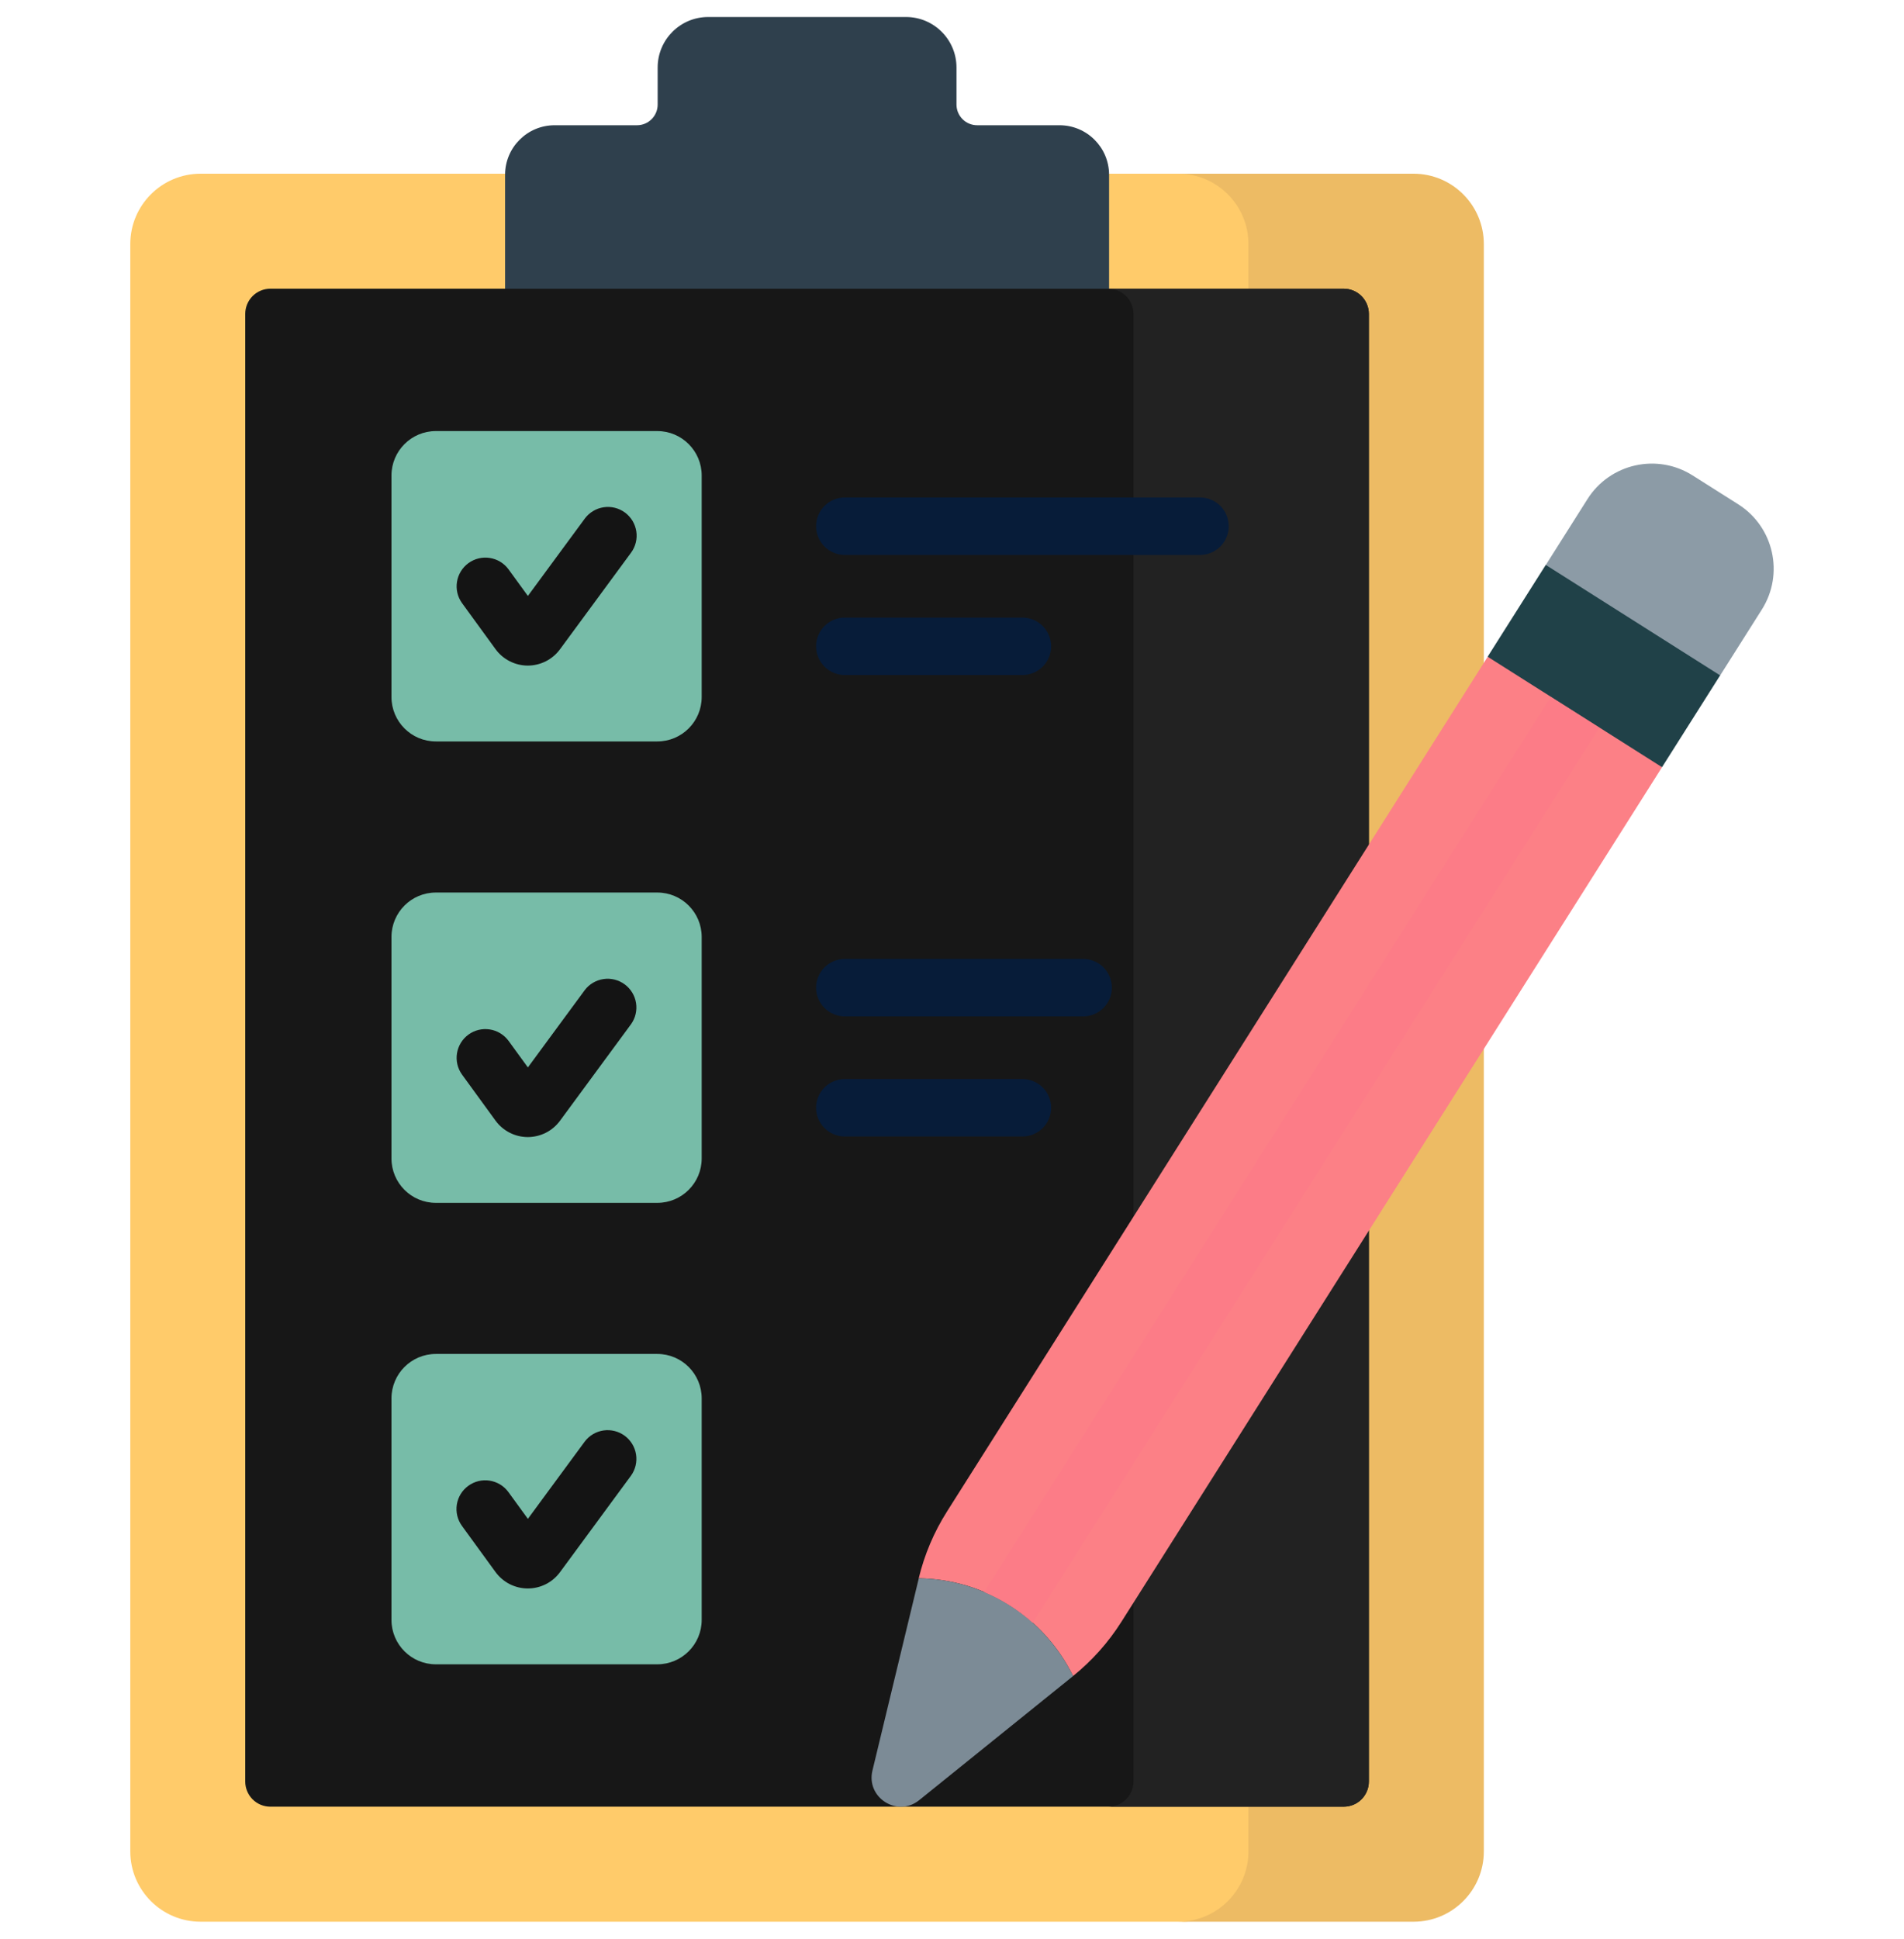 <svg width="56" height="57" viewBox="0 0 56 57" fill="none" xmlns="http://www.w3.org/2000/svg">
<g clip-path="url(#clip0_543_79785)">
<path d="M36.86 54.431V7.176C36.86 6.034 35.934 5.107 34.791 5.107H5.901C4.758 5.107 3.832 6.034 3.832 7.176V54.431C3.832 55.574 4.758 56.5 5.901 56.5H34.791C35.934 56.5 36.86 55.574 36.86 54.431Z" fill="#FFCB6A"/>
<path d="M41.574 5.107H34.65C35.793 5.107 36.719 6.034 36.719 7.176V54.431C36.719 55.574 35.793 56.5 34.65 56.5H41.574C42.716 56.5 43.642 55.574 43.642 54.431V7.176C43.642 6.034 42.716 5.107 41.574 5.107Z" fill="#EDBB64"/>
<path d="M7.213 52.379V9.228C7.213 9.032 7.291 8.844 7.429 8.705C7.568 8.566 7.756 8.488 7.952 8.488H39.521C39.718 8.488 39.906 8.566 40.044 8.705C40.183 8.844 40.261 9.032 40.261 9.228V52.379C40.261 52.575 40.183 52.763 40.044 52.902C39.906 53.041 39.718 53.118 39.521 53.118H7.952C7.756 53.118 7.568 53.041 7.429 52.902C7.291 52.763 7.213 52.575 7.213 52.379Z" fill="#171717"/>
<path d="M39.521 8.488H32.598C32.794 8.488 32.982 8.566 33.12 8.705C33.259 8.844 33.337 9.032 33.337 9.228V52.379C33.337 52.575 33.259 52.763 33.12 52.902C32.982 53.041 32.794 53.118 32.598 53.118H39.521C39.717 53.118 39.905 53.041 40.044 52.902C40.182 52.763 40.26 52.575 40.26 52.379V9.228C40.26 9.032 40.182 8.844 40.044 8.705C39.905 8.566 39.717 8.488 39.521 8.488Z" fill="#222222"/>
<path d="M28.132 3.074V1.985C28.132 1.165 27.467 0.5 26.647 0.5H20.828C20.008 0.5 19.343 1.165 19.343 1.985V3.074C19.343 3.236 19.279 3.39 19.165 3.504C19.051 3.618 18.897 3.682 18.736 3.682H16.314C15.508 3.682 14.855 4.335 14.855 5.141V8.489H32.62V5.141C32.62 4.335 31.967 3.682 31.161 3.682H28.74C28.579 3.682 28.424 3.618 28.31 3.504C28.196 3.39 28.132 3.236 28.132 3.074Z" fill="#2F404D"/>
<path d="M11.514 20.492V13.98C11.514 13.259 12.099 12.674 12.82 12.674H19.332C20.053 12.674 20.638 13.259 20.638 13.98V20.492C20.638 21.214 20.053 21.799 19.332 21.799H12.82C12.098 21.799 11.514 21.214 11.514 20.492ZM11.514 34.059V27.547C11.514 26.826 12.099 26.241 12.82 26.241H19.332C20.053 26.241 20.638 26.826 20.638 27.547V34.059C20.638 34.781 20.053 35.365 19.332 35.365H12.82C12.098 35.365 11.514 34.781 11.514 34.059ZM11.514 47.626V41.114C11.514 40.392 12.099 39.807 12.82 39.807H19.332C20.053 39.807 20.638 40.392 20.638 41.114V47.626C20.638 48.347 20.053 48.932 19.332 48.932H12.82C12.098 48.932 11.514 48.347 11.514 47.626Z" fill="#77BCA8"/>
<path d="M15.524 19.569H15.521C15.336 19.568 15.155 19.524 14.99 19.44C14.826 19.356 14.683 19.235 14.574 19.085L13.588 17.73C13.458 17.549 13.405 17.324 13.441 17.104C13.477 16.884 13.598 16.687 13.778 16.556C13.958 16.425 14.183 16.37 14.403 16.404C14.623 16.437 14.821 16.556 14.954 16.735L15.526 17.521L17.199 15.248C17.332 15.068 17.531 14.948 17.753 14.914C17.974 14.88 18.2 14.936 18.381 15.069C18.47 15.135 18.545 15.217 18.603 15.312C18.66 15.407 18.698 15.513 18.715 15.622C18.732 15.732 18.727 15.844 18.7 15.952C18.673 16.059 18.626 16.161 18.56 16.25L16.47 19.09C16.36 19.238 16.218 19.359 16.054 19.442C15.889 19.525 15.708 19.568 15.524 19.569ZM15.524 33.431H15.521C15.336 33.43 15.154 33.386 14.99 33.302C14.825 33.218 14.683 33.096 14.574 32.947L13.588 31.592C13.458 31.411 13.405 31.186 13.441 30.966C13.477 30.746 13.598 30.549 13.778 30.418C13.958 30.287 14.183 30.232 14.403 30.266C14.623 30.299 14.821 30.419 14.954 30.597L15.526 31.383L17.199 29.11C17.333 28.933 17.532 28.817 17.751 28.785C17.971 28.753 18.195 28.809 18.373 28.941C18.552 29.072 18.672 29.269 18.707 29.488C18.742 29.707 18.689 29.932 18.56 30.112L16.47 32.952C16.36 33.1 16.218 33.221 16.054 33.304C15.889 33.387 15.708 33.43 15.524 33.431ZM15.524 46.702L15.521 46.702C15.336 46.702 15.155 46.657 14.99 46.574C14.826 46.49 14.683 46.368 14.574 46.219L13.588 44.864C13.456 44.683 13.401 44.457 13.436 44.235C13.471 44.014 13.592 43.815 13.774 43.684C13.955 43.552 14.181 43.497 14.402 43.532C14.624 43.567 14.822 43.688 14.954 43.869L15.526 44.655L17.199 42.382C17.333 42.205 17.532 42.088 17.752 42.056C17.971 42.025 18.195 42.081 18.373 42.212C18.552 42.344 18.672 42.541 18.707 42.76C18.742 42.979 18.689 43.203 18.56 43.384L16.47 46.224C16.36 46.372 16.218 46.493 16.054 46.576C15.889 46.659 15.708 46.702 15.524 46.702Z" fill="#141414"/>
<path d="M35.294 16.316H24.847C24.623 16.316 24.408 16.227 24.25 16.069C24.091 15.91 24.002 15.695 24.002 15.471C24.002 15.247 24.091 15.032 24.25 14.873C24.408 14.715 24.623 14.626 24.847 14.626H35.294C35.518 14.626 35.733 14.715 35.892 14.873C36.05 15.032 36.139 15.247 36.139 15.471C36.139 15.695 36.05 15.91 35.892 16.069C35.733 16.227 35.518 16.316 35.294 16.316ZM30.07 19.847H24.847C24.623 19.847 24.408 19.758 24.25 19.6C24.091 19.442 24.002 19.227 24.002 19.002C24.002 18.778 24.091 18.563 24.25 18.405C24.408 18.246 24.623 18.157 24.847 18.157H30.07C30.295 18.157 30.51 18.246 30.668 18.405C30.826 18.563 30.916 18.778 30.916 19.002C30.916 19.227 30.826 19.442 30.668 19.6C30.51 19.758 30.295 19.847 30.07 19.847ZM31.857 29.883H24.847C24.623 29.883 24.408 29.794 24.25 29.635C24.091 29.477 24.002 29.262 24.002 29.038C24.002 28.814 24.091 28.599 24.25 28.44C24.408 28.282 24.623 28.193 24.847 28.193H31.857C32.081 28.193 32.296 28.282 32.454 28.44C32.612 28.599 32.702 28.814 32.702 29.038C32.702 29.262 32.612 29.477 32.454 29.635C32.296 29.794 32.081 29.883 31.857 29.883ZM30.07 33.414H24.847C24.736 33.414 24.626 33.392 24.524 33.35C24.421 33.307 24.328 33.245 24.25 33.167C24.171 33.088 24.109 32.995 24.066 32.893C24.024 32.79 24.002 32.68 24.002 32.569C24.002 32.458 24.024 32.348 24.066 32.246C24.109 32.143 24.171 32.05 24.25 31.972C24.328 31.893 24.421 31.831 24.524 31.789C24.626 31.746 24.736 31.724 24.847 31.724H30.07C30.181 31.724 30.291 31.746 30.394 31.789C30.496 31.831 30.59 31.893 30.668 31.972C30.747 32.05 30.809 32.143 30.851 32.246C30.894 32.348 30.916 32.458 30.916 32.569C30.916 32.68 30.894 32.79 30.851 32.893C30.809 32.995 30.747 33.088 30.668 33.167C30.59 33.245 30.496 33.307 30.394 33.35C30.291 33.392 30.181 33.414 30.07 33.414Z" fill="#071C39"/>
<path d="M48.879 22.563L48.05 21.47L44.945 19.503L43.752 19.315L27.855 44.436C27.471 45.042 27.189 45.706 27.021 46.403C27.97 46.415 28.896 46.69 29.698 47.197C30.499 47.705 31.144 48.425 31.56 49.277C32.118 48.827 32.599 48.289 32.982 47.683L48.879 22.563Z" fill="#FC8086"/>
<path d="M51.125 14.827L49.783 13.978C48.738 13.316 47.353 13.627 46.691 14.673L45.461 16.617L45.853 17.408L49.586 19.772L50.589 19.864L51.82 17.919C52.481 16.873 52.17 15.489 51.125 14.827Z" fill="#8C9BA6"/>
<path d="M43.754 19.308L45.463 16.609L50.592 19.857L48.883 22.556L43.754 19.308Z" fill="#204148"/>
<path d="M31.561 49.278L27.035 52.926C26.396 53.441 25.468 52.853 25.66 52.056L27.023 46.404C27.971 46.416 28.898 46.691 29.699 47.198C30.5 47.706 31.145 48.426 31.561 49.278Z" fill="#7C8B96"/>
<path d="M30.373 47.712L47.038 21.396L45.61 20.492L28.945 46.808C29.468 47.028 29.951 47.333 30.373 47.712Z" fill="#FC7C87"/>
</g>
<defs>
<clipPath id="clip0_543_79785">
<rect width="56" height="56" fill="white" transform="translate(0 0.5)"/>
</clipPath>
</defs>
</svg>
